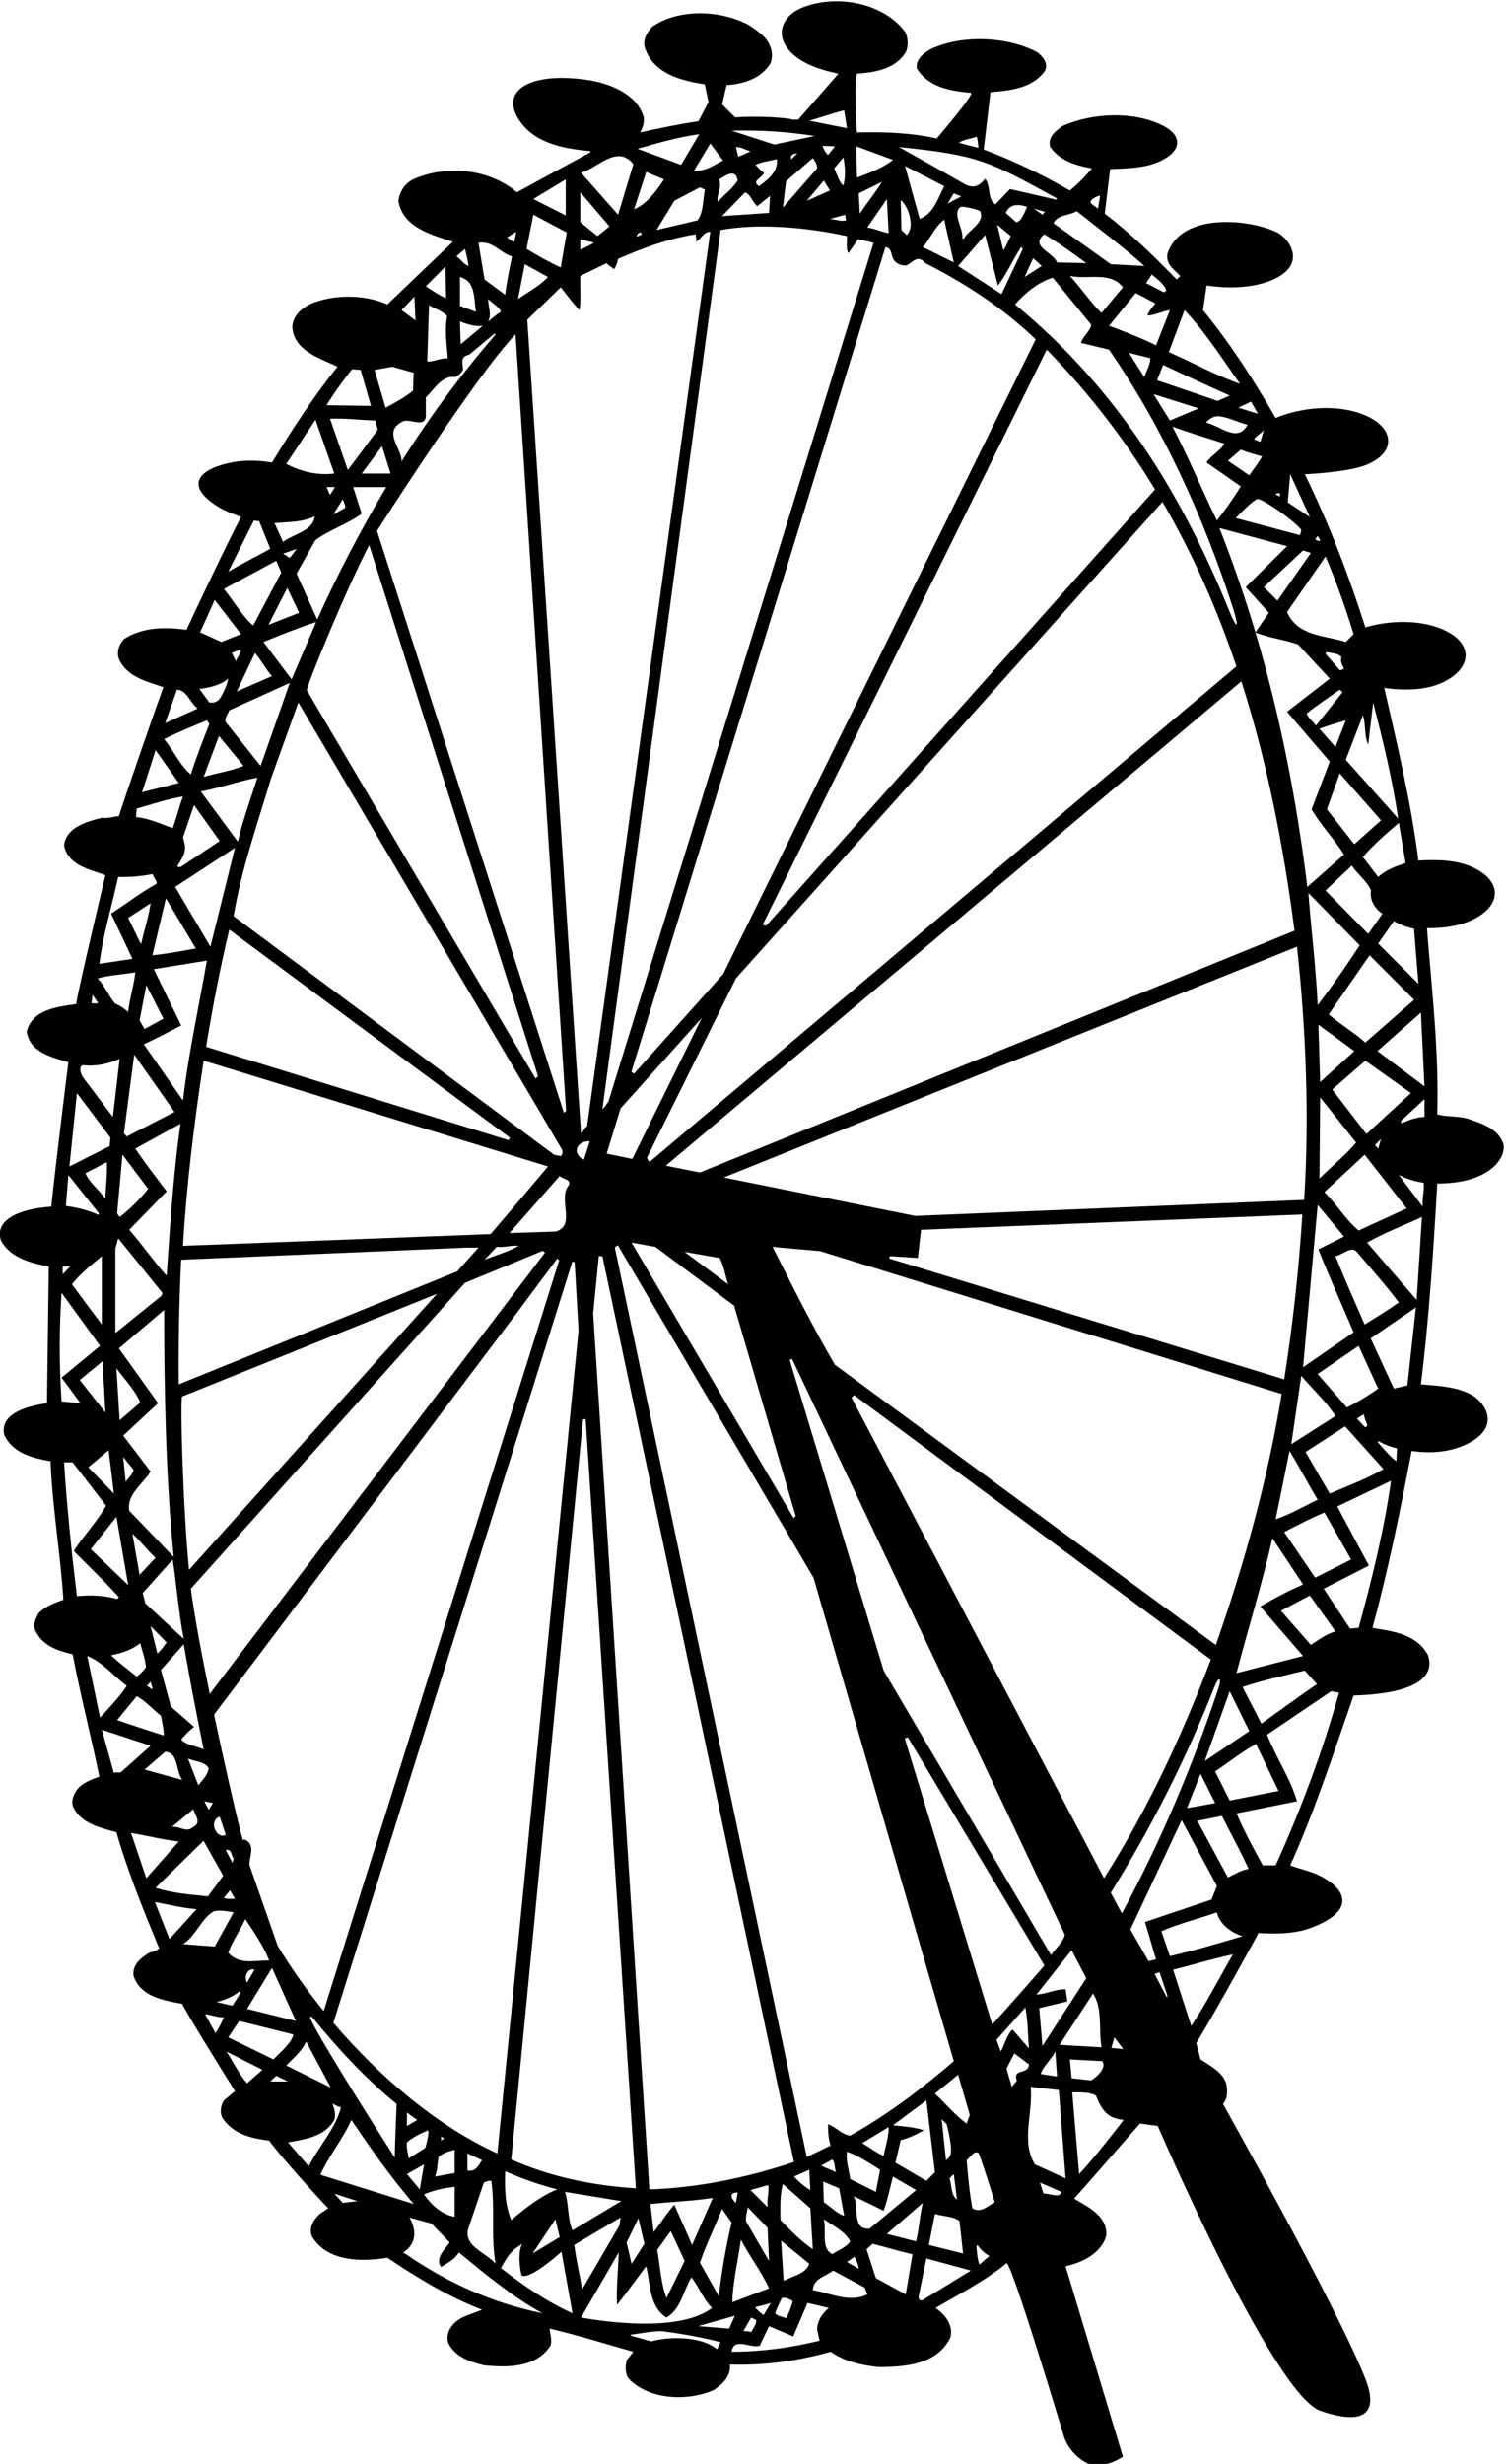 <?xml version="1.0" encoding="UTF-8"?>
<svg xmlns="http://www.w3.org/2000/svg" xmlns:xlink="http://www.w3.org/1999/xlink" width="423pt" height="692pt" viewBox="0 0 423 692" version="1.1">
<g id="surface1">
<path style=" stroke:none;fill-rule:nonzero;fill:rgb(0%,0%,0%);fill-opacity:1;" d="M 422.199 321.102 C 420.602 316.801 416 315.5 412.301 314.199 C 409.602 313.398 406.398 313.699 403.699 313 C 404.199 294.898 402.102 277.602 400.801 260.699 C 405.676 260.699 410.262 260.07 414.254 257.996 C 421.734 254.105 422.02 247.336 413.438 243.492 C 409.004 241.504 403.523 241.387 398.398 241.699 C 396.301 225.102 392.398 208.898 388.801 193.199 C 394.879 194.066 401.586 193.891 406.57 190.957 C 413.754 186.734 413.008 180.656 406.281 177.27 C 399.512 173.855 390.359 174.168 383.5 176.199 C 378.801 161.5 373.301 147.102 366.5 133.199 C 366.5 133.199 378.5 132.684 383.703 130.59 C 392.598 127.012 391.441 119.969 383.336 116.59 C 375.578 113.359 365.461 114.387 358.301 117.398 C 352.301 107 345.801 96.801 337.898 87.102 L 338.898 80.199 C 344.508 80.992 350.789 81.008 356.141 79.094 C 367.625 74.992 362.438 67.113 358.684 65.266 C 350.816 61.402 331.59 59.66 327.898 71.301 C 327.398 74.301 329.801 75.699 331.5 77.5 L 330.5 78.5 C 324 71.801 317.398 65.398 310.301 60 L 311.801 47.5 C 316.738 47.289 321.828 47.227 326.012 45.203 C 332.422 42.109 331.715 37.855 326.746 35.336 C 318.391 31.102 306.848 31.715 298.602 35.301 C 296.699 36.602 294.102 38.5 295 41.301 C 297.699 45.199 302.301 46.5 306.699 47.301 C 304.898 49.5 302.5 51.898 300.5 53.5 C 292.699 49 284.602 45.102 276.301 42 L 278.199 25.898 C 283.898 25.398 290 24.801 293.5 19.898 C 294.5 17.801 293 16 291.398 14.699 C 283 10.199 270.301 9.699 261.602 13.699 C 259.699 14.699 257.102 16.602 257.5 19.199 C 260.707 24.461 266.754 25.531 272.691 26.078 C 273.977 26.199 263.102 38.898 263.102 38.898 C 256 37.301 248.5 37 240.699 37.199 C 240.699 37.199 239.801 25.301 240.699 20.699 C 246 20.301 251.398 19.398 254.398 14.699 C 255.199 13 255.102 10.5 254.199 8.898 C 248.051 0.812 235.305 -1.598 225.762 1.969 C 219.18 4.426 217.328 10.543 222.828 15.336 C 226.285 18.348 231.094 19.777 235.5 20.699 L 224.199 33.602 C 223.5 33.5 222.602 33.801 222 33.398 C 216.746 32.727 211.555 32.652 206.453 32.957 L 202.836 29.332 L 204.078 23.906 C 208.914 23.562 213.453 22.191 216.301 18 C 217 16.602 217 14.398 216.301 13 C 215.398 10.301 212.5 8.5 210.301 7 C 202.398 2.801 190.699 2.301 183.199 7.5 C 181.801 9.102 180.699 10.699 181 13 C 183.254 20.578 190.965 22.617 197.957 23.68 L 199 28.668 L 196.18 34.051 C 190.559 34.883 185.078 36.031 179.801 37.199 C 180.5 35.898 181 34.602 180.801 32.898 C 178.898 26.5 171.801 23.699 165.898 22.602 C 150.641 20.09 140.816 24.422 145.199 32.699 C 149.273 40.066 157.762 41.703 165.656 42.434 C 165.906 42.457 165.973 42.719 165.617 42.906 C 161.473 45.102 145.199 54 145.199 54 C 137.398 47.398 125.301 46.199 116 50.398 C 113.602 51.602 112.199 54 111.898 56.398 C 113.102 64 121.5 66 127.199 67.898 L 108.801 85.5 C 102.398 82.602 93.301 82.602 86.898 85.5 C 84.398 86.801 82.199 88.898 82.102 91.898 C 82.602 98.699 90.199 100.699 94.801 103 C 87.898 111.602 82 120.699 76.398 129.898 C 72.777 129.297 69.004 129.145 65.492 129.793 C 56.617 131.43 51.32 135.828 60.727 141.996 C 62.895 143.418 65.41 144.344 67.699 145.199 C 64.301 151.602 54.199 172.801 52.398 176.898 C 46.102 176 39.898 176.199 34.801 179.5 C 33.398 181 32.699 183.102 33.398 185.102 C 35.699 190.199 41.301 191.398 45.898 193 C 44.301 197.199 34.332 226 33.398 229.199 C 31.801 229.398 30.301 229.898 28.602 229.699 C 24.5 230.699 18.602 232.301 18 237.398 C 19 243 25.199 244.199 29.602 245.801 C 29.602 245.801 21.699 278.898 21.398 282 C 16 282.801 9.102 283.5 7.5 289.699 C 8.301 295.602 14.699 297 19.199 298.301 C 19.199 298.301 15.602 327.199 14.398 338.898 C 4.508 339.547 -1.609 343.043 0.301 348.5 C 3.102 353.398 8.602 354.699 13.699 355.699 L 13.199 394.102 C 6.641 395.035 -0.074 397.363 1.199 403 C 3.602 408.199 9.199 409.5 14.199 410.398 C 14.699 423.398 17 436.5 17.801 449.301 C 15.301 450.199 12.801 451.102 10.801 453.102 C 10.102 454.602 9.102 456.199 9.898 457.898 C 11.898 462.301 16.398 463.699 20.398 464.602 C 22.602 476.199 25.602 487.699 27.898 499 C 25.898 499.699 24 500.398 22.398 501.801 C 21 503.102 20 505.199 20.398 507.102 C 22.398 512.102 28.102 513.301 32.699 514.602 C 35.898 525.801 40.301 536.5 44.699 547.199 C 43.898 547.898 43 548.199 42 548.398 C 39.699 549.801 37.102 551.699 37.5 554.898 C 39.398 560.801 45.898 561.801 51.199 562.801 C 51 563.102 61.398 580 66 587.301 L 62.898 589.898 C 62 591.301 61.699 593.199 62.398 594.699 C 65.398 599.402 70.602 600.598 75.602 601.199 C 78.398 605.199 89.699 617.699 92.199 620.199 C 91.398 620.699 90.602 621.301 89.801 621.801 C 88 623.5 86.699 625.598 87.602 628.098 C 91.898 635.199 101.301 635.301 108.801 634.098 C 117.301 639.801 126 645.102 135.398 648.699 C 132.898 649.801 130.102 650.301 128 652.102 C 126.301 653.602 125.398 655.398 125.801 657.801 C 127.699 662 132 663.301 135.898 664.301 C 142.602 665 150.602 665 154.602 658.801 C 155.199 657.199 154.398 655.301 154.398 654 C 163.5 656.168 170 658.301 177.898 660.5 L 176 662.898 C 175.602 664.699 175.5 667 176.898 668.398 C 182.801 674.102 193.301 674.398 200.398 671.301 C 202.898 669.699 205.398 667.301 205 664.102 C 215.102 664.398 224.398 663 233.301 660.5 C 237.199 663.199 241.898 664.301 246.699 664.801 C 254.602 664.801 263.199 664 266.898 656.602 C 267.898 653.199 265.602 650.199 262.801 648.199 C 268.898 644.602 277.066 640.367 282.664 635.668 C 283.766 634.066 298.801 684.199 298.801 684.199 C 299.699 687.102 301.898 689.801 304.602 691.398 C 308 693.5 312.398 691.898 315.398 690 L 299.301 636.5 C 302.602 635.699 305.801 634.5 308.398 631.902 C 309.801 630.199 311.199 628.5 310.602 625.902 C 309.699 621.598 304.801 619.402 301.699 617.5 C 302.301 616.902 320.199 596.402 320.199 596.402 L 325.199 597.098 C 325.199 597.098 357.199 671.5 370.602 677 C 378.312 679.754 388.844 681.32 383.336 667.668 C 374.934 646.844 343.5 590.898 343.5 590.898 C 344.898 589.398 344.801 587 344.398 585.102 C 343.301 581.898 339.801 580.102 337.199 578.398 L 336 573.801 C 341.398 565.102 353.5 542.898 353.5 542.898 C 358.285 543.184 363.359 543.145 367.656 541.637 C 379.574 537.449 379.551 531.445 370.922 526.922 C 368.195 525.492 365.102 524.949 362.398 523.898 C 369.398 508.398 374.602 492.199 380.199 476.199 C 399.504 475.613 402.809 470.02 401.102 464.898 C 397.898 458.898 391.301 458.199 385.5 457.199 C 389.898 441 393.301 424.301 396.5 407.5 C 402.309 408.363 407.934 407.746 412.695 405.219 C 421.449 400.57 417.137 394.176 413.883 392.09 C 409.75 389.445 404.008 389.223 399.102 388.801 C 401.398 370.301 402.602 351.398 403.699 332.398 C 418.988 332.398 423.289 324.68 422.199 321.102 Z M 398.398 276.301 L 387.102 265 L 391.5 258.699 C 393.398 259.801 395.133 260.398 397.164 260.836 Z M 315.102 537.398 L 312 531.602 C 323.465 513.066 333.223 493.863 341.074 473.863 C 342.332 470.66 343.277 470.988 342.164 474.336 C 334.965 495.988 326.016 517.219 315.102 537.398 Z M 315.5 575.5 L 312.164 575.164 L 313 572.199 Z M 292.801 574.602 L 291.898 564 L 299.801 562.102 L 299.301 558.699 C 296.602 558.602 294 560 291.102 560.199 L 301 547.699 L 305.102 555.602 Z M 296.898 583.199 L 292.301 582.5 C 292.801 580.602 295.301 578.398 296.398 576.199 Z M 231.398 623.301 C 234 625.098 237.5 626.801 238.801 629.5 C 237.699 631.199 235.5 631.902 233.801 633.098 C 230.5 631.5 232.199 626.598 231.398 623.301 Z M 189.398 619.199 C 187.301 621.5 185.602 624.402 183.602 626.902 L 182.699 619 C 188.301 618.402 194.5 618.199 200.199 617.301 L 194.398 630.5 C 192.801 626.902 191.102 623 189.398 619.199 Z M 192.301 635 L 187.199 645.398 C 185.602 641.199 185.398 636.402 184.602 631.902 L 188.398 626.598 Z M 202.801 620.402 L 205.5 624.199 C 203.898 631 202.699 637.902 201.898 644.898 L 196.602 635.5 C 198.199 630.598 200.801 625.5 202.801 620.402 Z M 207.199 615.801 L 206.699 618.699 C 205.5 617.699 204.5 615.699 207.199 615.801 Z M 208.102 629 C 210.5 633.699 213.898 638 216 642.699 L 205.699 646.602 C 205.801 640.898 207.301 634.902 208.102 629 Z M 215.602 619.902 L 210.801 615.098 C 212.398 614.598 214.102 614.199 215.801 613.699 C 216.102 615.902 215.301 617.699 215.602 619.902 Z M 215.602 625.699 L 216 635 L 209.602 624 C 209.301 622.801 209.898 621.301 210 619.902 Z M 211 650.898 L 212.398 651.602 C 212.5 652.898 211.5 653.898 211 655 C 210.398 654.699 209.602 654.699 208.801 654.699 Z M 212.164 648 L 216.5 646.832 L 214.5 650.168 C 213.801 649.867 211.965 648.102 212.164 648 Z M 182.398 614.902 L 166.602 368.898 L 168.184 352.742 L 169.211 352.863 L 223 607.199 C 210.047 611.586 195.812 614.5 182.398 614.902 Z M 131.602 625.699 L 135.898 613 C 136.602 612.699 137.199 612.402 138 612.5 C 139.102 620.301 137.801 627.801 139.199 635.801 C 136.602 632.598 129.898 630.902 131.602 625.699 Z M 131.301 609.598 L 131.301 604.801 L 135.398 606.699 C 134.301 608.301 133.699 610 131.301 609.598 Z M 93.641 568.113 L 160.758 354.328 L 161.406 354.504 L 162.5 373.699 L 139.699 604.801 C 122.941 597.176 106.703 583.469 93.641 568.113 Z M 120.301 598.301 C 120.5 600 119.43 603.262 119.43 603.262 L 114.801 606.199 C 114.602 604.699 114.102 603.402 114.301 601.699 C 116.102 600.098 118.199 599.199 120.301 598.301 Z M 114.301 597.098 L 114.301 593.301 C 115.199 594 116.199 594.699 117.199 595.402 Z M 119.102 607.902 L 117.898 614.902 L 114.301 610.598 Z M 127.699 614.199 L 127.699 622.598 C 124.199 622 121.199 619.402 119.102 616.301 C 121.602 615.199 124.699 614.5 127.699 614.199 Z M 122.199 611.301 C 122.898 609.598 122.801 607.598 123.199 605.801 C 124.5 604.598 126.102 604.199 127.699 603.801 L 127.699 610.301 Z M 123.898 601.199 L 123.898 600 L 124.801 600.699 C 124.5 600.801 124.102 600.902 123.898 601.199 Z M 110.898 606 C 110.898 606 90.594 574.336 87.285 567.164 C 86.91 566.348 87.285 566.031 87.824 566.688 C 95.066 575.492 102.281 583.457 111.398 590.898 C 111.398 590.898 110.801 605.402 110.898 606 Z M 64.102 548.398 C 65.199 545.398 67.398 542.199 68.898 539 C 71.301 542.602 74 546.5 75.602 550.602 C 71.301 550.602 67.102 551.898 64.102 548.398 Z M 67.559 559.66 L 65.301 563.301 L 60.801 562.301 C 62.965 561.723 65.18 560.938 66.996 559.496 C 67.699 558.938 67.559 559.66 67.559 559.66 Z M 28.801 382.301 L 29.602 396.699 L 22.398 387.602 Z M 28.602 372 C 25.801 368.301 23 364.5 20.199 360.699 C 22.602 357.699 25.699 355.199 28.602 352.801 Z M 24 329.5 L 30 326.398 C 30.199 329.5 29.699 333.301 29.602 336.699 C 27.898 334.199 25.102 332.199 24 329.5 Z M 30.5 407.301 L 32 419.5 L 24.801 412.102 Z M 41.102 276.699 L 45.898 286.102 L 40.602 289 L 39.199 286.602 Z M 36 257.801 L 42.301 253.699 C 41.801 257.199 40.5 261.398 39.602 265.199 Z M 51.398 235.199 L 54.5 226.102 C 56.898 229.5 59.301 232.801 61.699 236.199 L 50.73 243.512 C 50.73 243.512 49.578 243.613 49.898 243.102 C 52.227 239.438 52.367 238.449 51.398 235.199 Z M 97.699 132 L 92.699 117.602 C 97.102 117.398 101.199 118 105.398 118.102 L 106.102 120.699 C 103.301 124.5 100.5 128.301 97.699 132 Z M 107.301 125.301 L 109.699 133 L 101.602 133 Z M 97 142.602 L 93.602 144.5 L 96.301 140.199 C 96.5 141 97 141.699 97 142.602 Z M 92.699 139 L 91.699 136.801 L 94.102 136.801 Z M 101.602 144.301 L 99.199 136.801 L 108.5 136.801 C 101.301 148.898 94.801 161.301 89.102 174 L 83.301 161.102 L 88.602 151.699 C 92.699 148.699 97.398 147.301 101.602 144.301 Z M 156 345.898 L 143.102 346.301 L 157.199 330.301 C 158 331.199 160.801 331.199 159.602 333.102 C 156.699 336.898 161.898 344.301 156 345.898 Z M 68.898 516.699 L 68.199 516.699 C 67.52 514.777 63.734 498.699 60.125 481.566 L 145.199 368.699 L 156.508 353.504 L 157.066 353.941 L 90.914 564.824 C 86.062 558.828 81.703 552.637 78 546.5 L 70.102 523.898 C 69.801 521.801 72 518.301 68.898 516.699 Z M 65.602 522 L 65.301 523.199 L 63.398 519.602 C 65.199 519.199 64.898 521.199 65.602 522 Z M 48 479.301 L 45.199 469 L 51.602 461.801 C 53.301 471.699 55.199 481.5 57.199 491.301 C 55.102 490.398 52.5 490.199 50.898 488.602 C 51.699 487.5 53.199 486 54.5 485 Z M 42.301 413.301 L 34.602 403.199 L 44.398 394.102 L 33.398 378.699 L 46.102 367.898 C 46.102 388.801 46.5 414.699 48.801 437.301 L 36.301 424.301 C 35.5 419.801 40 416.898 42.301 413.301 Z M 35.301 416.199 L 34.602 409.199 C 35.602 410.398 36.5 411.602 37.5 412.801 C 37.301 414.102 36 415.102 35.301 416.199 Z M 33.602 398.898 L 32.699 384.301 C 35 387.398 37.898 390.398 39.398 393.898 Z M 137.801 346.602 L 51.398 349.898 C 52.398 332.5 54.602 315 57.199 297.898 L 153.898 327.602 C 154.102 327.5 137.801 346.602 137.801 346.602 Z M 145.699 349.898 C 142.699 351.602 139.301 352.5 136.102 353.801 L 139.5 350.199 C 141.699 350.398 143.5 349.699 145.699 349.898 Z M 50.199 388.801 C 50.102 378.199 50.301 364.699 50.898 353.801 L 131.301 350.398 L 134.398 350.398 L 128.398 357.102 Z M 122.699 363.398 L 53.102 440.898 C 51.398 424.199 50.5 391.602 51.199 392.199 Z M 142.836 320.23 L 57.898 294 C 59.699 282.898 61.801 271.898 64.398 261.102 L 143.227 319.531 Z M 51.398 309.102 L 40.398 293.301 C 43.898 291.699 47.398 289.801 50.898 288 L 43.199 272.199 L 58.102 269.801 C 55.898 282.602 52.898 296 51.398 309.102 Z M 46.801 358.301 C 43.199 354.301 40 349.602 36.301 345.398 L 46.801 334.602 C 43.801 330.602 40.699 326.602 38 322.602 L 50.699 315.602 C 48.699 329.602 47.801 343.898 46.801 358.301 Z M 43.699 437.5 L 39.199 442.301 L 37.199 430.801 C 39.602 432.898 41.301 435.398 43.699 437.5 Z M 48.5 438 C 49.602 445.199 50.199 453 51.602 460.301 L 40.801 450.301 L 40.102 447.398 Z M 42.301 472.301 C 42.5 473 42.801 473.699 42.801 474.5 L 41.301 473.5 Z M 42.301 456.699 L 46.801 461.301 C 46 462.301 45.301 463.5 44.199 464.398 Z M 58.602 496.602 C 58.398 498.5 56.898 499.898 55.699 501.398 L 52.801 493.898 C 54.801 494.801 57.5 494.699 58.602 496.602 Z M 59.801 506.398 L 58.602 508.301 L 57.398 505.898 Z M 58.914 475.758 C 56.605 464.496 54.527 453.422 53.602 446.199 L 130.602 360.301 L 152.473 351.289 L 153.07 351.801 Z M 157.5 324.699 L 155.602 324.301 L 65.602 257.301 C 67.801 244.199 72.301 231.398 76.102 218.699 L 83.801 197.301 L 157.699 322.602 C 158.102 323.199 158.102 324.199 157.5 324.699 Z M 150.402 302.91 L 86.199 193.898 C 85.699 193.699 96.699 166.602 103.699 153.102 L 151.125 302.289 Z M 81.398 156.699 L 79.5 155.5 L 83.332 154.164 Z M 80.699 165.102 L 84 172.102 L 75.398 175.5 Z M 88.801 174.699 L 81.898 190.801 L 74 180.301 C 78.699 178.398 83.801 176.301 88.801 174.699 Z M 76.398 189.898 L 66.5 194.199 L 71.602 183.398 C 73.398 185.398 74.5 187.801 76.398 189.898 Z M 66.301 185.801 L 65.102 183.398 L 67.5 182.398 C 68 183.398 66.398 184.602 66.301 185.801 Z M 81.398 191.801 L 73.199 215.102 L 63.398 202.801 C 63 201.699 64 200.602 64.398 199.5 Z M 68.398 215.102 C 65 216.5 60.898 217.102 57.199 218.199 L 61.5 206.699 Z M 72.301 218.398 C 70.398 224.398 68.199 230.301 66.801 236.398 L 56.398 222.301 C 61.801 221.301 66.898 219.398 72.301 218.398 Z M 66 238.102 L 59.102 265.898 L 49.199 249.102 Z M 55 266.398 C 50.898 267.102 46.898 267.898 42.801 268.301 L 46.602 252.301 C 49.398 257 52.199 261.699 55 266.398 Z M 49 312.301 L 35.602 319.199 L 34.801 318.301 L 37.699 296.199 Z M 41.602 333.898 C 39.398 336.699 36.199 339.898 33.602 341.801 L 32.898 340.801 L 34.398 324.301 Z M 33.199 347.801 L 45.602 363.102 L 45.398 363.898 L 32.398 374.398 L 32.398 350.699 Z M 32.699 426 L 36 445.199 L 25.5 435.102 Z M 39.398 461.5 C 40 464 40.668 465.336 40.98 468.129 C 40.797 468.996 38.398 470.898 38.398 470.898 C 36 468.898 33.5 467.102 31.199 464.898 C 34.199 464.301 37 463.398 39.398 461.5 Z M 45.199 481.898 C 45.199 481.898 46.332 487.336 45.898 487.398 C 41.602 486 37.199 484.602 32.898 483.102 L 38.398 476.398 C 40.898 477.699 42.898 480.102 45.199 481.898 Z M 46.398 492 C 50.199 492.199 49.301 497.398 51.199 499.898 L 40.602 497 Z M 54.301 508.102 C 54.602 509.602 56.801 511.898 54.301 513.102 C 52.398 514.898 50.398 512.801 48.301 513.102 Z M 57.168 517 L 62.699 526.801 L 58.398 532.602 C 53.301 532.102 48.301 531.699 43.699 530.199 Z M 61.699 510.199 L 63.398 515.301 C 61 516.801 58.301 511.5 61.699 510.199 Z M 64.602 530.898 L 66 533.301 C 65 533.199 63.801 533.5 62.898 533 Z M 71.5 553.164 L 69.398 556.801 C 68.668 556 68.945 552.656 71.5 553.164 Z M 76.398 552.699 L 83.102 567.602 L 69.398 564.199 Z M 86 573.398 L 92.898 586.301 L 80.398 580.102 C 82.5 578 84.898 575.898 86 573.398 Z M 165.664 320.5 L 164 325.699 C 160.664 324.164 161.664 320.5 165.664 320.5 Z M 141.898 609.801 C 146.602 611.902 151.5 613.598 156.5 614.902 C 152 616.699 147.602 620.098 143.602 623.5 C 141.898 619.598 141.699 614.699 141.898 609.801 Z M 156 623.301 L 157.199 628.301 L 149.602 632.902 Z M 143.602 606.5 L 163.75 398.75 L 164.488 398.5 L 178.602 614.598 C 166.102 613.801 154.398 611.301 143.602 606.5 Z M 179.301 623 L 181 630.168 L 177.398 635.801 L 176 629.832 Z M 254.199 46.602 L 265.199 52.301 C 263.5 55.602 262.199 60.102 258.301 61.5 Z M 254.664 66 L 253.199 64.602 L 253 56.199 C 255 57.668 257.164 63.699 254.664 66 Z M 265.199 61.699 L 267.898 73.699 L 259.199 69.398 C 261.398 66.898 262.602 63.602 265.199 61.699 Z M 266.164 57.168 L 267.898 54.301 L 270 55.168 Z M 269.715 58.18 C 270.23 57.781 274.301 58.699 275.301 59.301 C 276.699 62.5 272.301 64.398 270.699 67 L 270.301 67 C 270.711 64.297 267.359 59.98 269.715 58.18 Z M 276.699 66 C 277.898 70.699 279.102 75.5 280.301 80.199 C 282.801 76.898 284.5 72.898 286.801 69.398 L 287.301 69.898 L 281.301 82.602 L 269.102 74.699 Z M 296.898 73.699 C 295.898 70.898 289.102 69.199 293.301 65.801 C 297.301 68.199 301.199 71 305.102 73.898 Z M 315.398 80.699 L 309.398 87.898 C 306.398 85.102 303.699 80.898 300.5 77.5 C 305.5 78.602 311.898 76.102 315.398 80.699 Z M 292.801 60.301 L 290.398 58.602 L 293.5 59.5 Z M 292.602 74.699 L 287.801 77.801 L 290.199 72.5 Z M 285.398 62.398 L 282.5 59.801 C 283.699 57 286.301 57.398 288.5 58.102 C 287.699 59.699 286.898 62.301 285.398 62.398 Z M 283.898 66.301 C 283.199 67.602 282.699 69.102 281.801 70.301 L 280.102 63.102 Z M 295.699 78 L 306.5 91.199 C 306.301 92.898 304.199 94.398 303.602 96.301 L 311.5 98.199 C 326.801 120.438 337.684 144.543 345.965 169.68 C 348.184 176.418 347.656 177.5 345.129 171.246 C 332.363 139.691 314.062 109.285 285.102 85.5 C 287.898 82.301 291.699 79.199 295.699 78 Z M 317.102 99.102 L 323.102 100.602 C 323.102 102.301 322 104.199 321.398 105.898 Z M 352.621 177.609 C 356.414 179.199 360.707 179.602 364.602 181 C 367.699 184.301 370.301 187.199 373.5 190.602 L 361.5 199.898 L 373.5 213.898 L 368.398 227.301 C 370.898 231.699 374.801 235.699 377.5 240 L 367.199 249.102 C 364.195 224.516 359.48 200.621 352.621 177.609 C 352.613 177.605 352.605 177.602 352.602 177.602 L 352.613 177.582 C 349.652 167.652 346.297 157.883 342.5 148.301 L 361.5 153.398 L 349.898 164.898 L 356.398 172.102 L 352.613 177.582 C 352.613 177.59 352.617 177.598 352.621 177.609 Z M 377.5 187.699 C 377.199 188.102 376.801 188.199 376.301 188.199 L 372.34 183.66 C 372.34 183.66 372.348 183.066 372.836 183.176 C 374.301 183.508 376.012 183.547 376.777 184.547 C 376.5 185.836 376.836 186.5 377.5 187.699 Z M 388.301 256.602 L 384.301 262.301 L 372.301 250.102 L 379.699 243.102 C 381.141 245.402 383.922 247.391 385.074 250.039 C 384.5 253.336 387 255.898 388.301 256.602 Z M 257.102 341.5 L 203.301 330.699 L 364.301 265.898 C 366.801 288.898 367.801 313.602 366.301 337 Z M 365.801 341.102 C 364.801 356.801 363.102 372.199 360.699 387.398 L 249.695 353.426 L 249.996 352.793 L 257.801 353.301 L 258.699 345.398 Z M 204.5 360.699 L 192.301 351.602 L 202.102 353.301 C 203.301 355.398 203.699 358.199 204.5 360.699 Z M 196.602 329.301 L 187 327.398 L 348.668 191.371 C 355.855 213.793 360.469 237.297 363.602 261.398 Z M 206.199 366.699 L 223.48 425.754 L 222.926 426.395 L 177.398 349 L 184.102 350.199 Z M 221.816 381.98 L 222.457 381.641 L 299.102 543.398 C 298.5 545.602 296.5 547.199 295.199 549.102 L 248.199 469.199 Z M 217 350.199 L 230.398 351.398 L 360 391.5 C 356 415.898 349.5 439.199 341.5 462 L 234.5 383.301 C 228.199 372.5 222.602 361.301 217 350.199 Z M 357.398 432 L 366 445 C 361.898 446.801 357.898 448.898 354 451.199 L 366 465.102 L 347.301 469.898 C 350.5 457.699 354.5 444.801 357.398 432 Z M 362.199 407.5 C 364.898 411.898 367.398 416.699 370.102 421.199 C 366.398 423 362.398 425.301 358.301 426.699 Z M 365.5 386.398 C 368.801 390.301 372.398 393.5 375.102 397.699 L 362.699 405.602 Z M 370.102 338.398 L 377.5 347.301 L 370.301 350.898 C 373.301 358.5 376.898 366.398 380.199 374.199 L 366 384 Z M 370.301 287.801 L 380.398 295.199 L 370.801 303.898 Z M 380.898 320.898 C 378.102 324.301 374 327.602 370.602 331 L 370.801 308.199 Z M 370.102 282.301 C 369.602 271.602 368.301 261.301 367.5 250.801 L 381.898 265.5 C 378.199 271.199 374.301 276.801 370.102 282.301 Z M 372.699 227.301 L 376.301 217.199 L 387.898 230.398 L 380.398 237.102 Z M 375.102 209.801 L 370.602 204.699 C 372.801 203.801 375.5 203.102 378 202.301 Z M 369.602 203.801 C 368.801 202.602 367.5 201.699 367 200.398 C 370 198 373.199 195.898 376.301 193.699 L 377.102 194.398 Z M 348.5 136.602 C 346.5 139.898 344.199 143.102 341.801 146.199 C 337.602 137.602 333.801 128.398 329.301 119.801 C 334.102 121.602 339.102 123 343.898 124.602 C 343 126.398 339.898 128.102 338.898 129.898 Z M 347.102 145.5 C 347.102 145.5 352.309 139.938 353.371 140.152 C 355.484 140.586 363.406 146.227 365.363 148.641 C 365.664 149.016 365.102 150.301 365.102 150.301 Z M 350.898 133.5 L 344.898 129.398 L 348.5 126.301 C 350.5 127.102 352.5 127.602 354.5 128.199 C 353.5 130 352.102 131.699 350.898 133.5 Z M 347.172 121.656 C 344.625 121.762 341.574 119.352 338.855 118.734 C 338.531 118.66 340.402 116.914 341.836 116.914 C 344.652 116.914 347.613 118.637 350.398 119.301 C 349.5 120.98 348.395 121.605 347.172 121.656 Z M 342 112.602 L 325 106.801 L 326.699 102.5 C 332.898 105.398 339.102 108.301 345.398 111.102 Z M 336.699 114.699 L 328.602 118.102 L 324 110.699 Z M 324.426 137.469 L 215.223 259.977 L 214.211 259.73 L 294 98.199 C 306.02 110.488 316.027 123.637 324.426 137.469 Z M 326.52 140.957 C 335.086 155.66 341.871 171.117 347.281 187.152 L 182.398 326.398 L 181.699 325.199 L 206.699 274.801 Z M 177.602 325.5 L 170.398 324 L 174.301 311.301 L 197.102 285.898 Z M 227.301 609.402 L 227.602 615.098 C 225.898 614.098 224.398 612.801 223 611.301 Z M 220.102 640.602 L 219.398 629.301 L 227.301 635.801 C 226.301 638.699 222.602 639.199 220.102 640.602 Z M 222.648 646.375 C 222.234 647.879 221.598 649.684 220.801 651.102 C 220.07 650.664 218.117 650.492 217.773 649.691 C 217.645 649.398 219.602 645.398 219.602 645.398 C 220.801 645.102 222.703 646.176 222.648 646.375 Z M 219.199 623.5 C 219.199 620.098 219 616.5 219.898 613.402 L 227.602 620.199 L 228.301 631.699 C 225 629.5 221.801 626.199 219.199 623.5 Z M 226.602 605.801 L 172.68 350.316 L 173.531 349.73 L 228.5 443.102 L 267.898 578.898 C 258.602 586.898 249 594.098 238.801 599.801 C 236.398 599.5 234.801 597.402 232.602 596.598 C 232.5 598.5 232.699 600.801 233.301 602.598 Z M 242.199 601.902 L 249.602 597.402 C 249.699 599.801 248.699 602.801 248.199 605.5 C 246.102 604.598 244.199 603.098 242.199 601.902 Z M 247.199 609.402 L 246 615.598 L 238.801 612 C 238.5 609.5 237.5 606.902 237.898 604.301 C 241.199 605.5 244.199 607.5 247.199 609.402 Z M 233.801 606.5 C 234.5 607.301 234.398 608.902 234.801 610.098 C 233.398 609.301 231.898 609 230.699 608.199 Z M 235.699 614.598 L 237.102 622.301 C 235.398 621.902 233.301 619.801 231.398 618.5 L 231.199 612.699 Z M 240 633.801 C 240.5 634.699 241.102 636 241.199 637.199 L 237.898 635.301 Z M 239.801 616.801 L 248.199 620.902 C 249.301 617.801 250 614.5 250.801 611.301 L 257.301 615.098 L 244.301 625.902 C 239.199 626.5 241.301 619.801 239.801 616.801 Z M 251.5 607.402 L 253 601 C 255.102 600.801 259.5 598.301 259.5 598.301 C 256.801 597.402 253.801 597.199 250.801 596.902 L 260.199 589.898 L 262.602 610.098 L 260.199 612.5 Z M 262.602 621.801 C 264.898 622.5 267.699 622.402 269.5 623.801 L 270.5 632.902 L 260.898 630.5 Z M 267.031 604.875 C 266.867 605.602 266.477 606.227 265.699 606.699 L 264.5 595.199 L 265.898 596.598 C 265.898 596.598 267.523 602.707 267.031 604.875 Z M 267.898 610.598 L 268.801 617.801 C 267 616.402 267.398 613.801 266.699 611.801 Z M 262.602 588 L 269.102 582.699 L 272.398 594 L 271.5 596.402 C 268.5 594.301 265.602 590.801 262.602 588 Z M 254.129 488.285 L 254.98 487.91 L 293.336 552 C 293.633 551.801 283.602 563.199 278.699 568.602 Z M 307 559.898 C 309.801 564.102 308.5 570.102 309.398 575 L 297.602 574.301 Z M 239.172 392.539 L 239.883 391.82 L 340.102 466.102 C 332 487.398 322.5 508 310.102 527.5 Z M 337.199 498.199 L 341.301 506.398 C 338.699 506.898 336 507.398 333.398 507.801 Z M 338.398 494.602 L 345.398 475 L 350.898 486.199 Z M 352.801 489.801 L 359.102 503 L 345.398 505.699 L 341.301 497.5 C 345.102 495 348.801 492 352.801 489.801 Z M 349 473.801 C 354.5 472 360.602 470.602 366.5 469.199 L 369.898 473 C 364.602 476.602 359.5 480.398 354.301 484.102 Z M 368.199 462 L 359.801 452.398 L 367.898 448.102 L 375.102 458.199 C 372.602 458.898 370.398 460.5 368.199 462 Z M 360.699 430.301 C 364.301 428.398 368.199 426.398 372 424.801 L 379.5 438 L 369.398 443.102 Z M 366.699 407.801 L 377.801 400.602 L 388.602 412.602 C 383.801 415.398 378.301 417.398 373.5 419.5 Z M 383.363 400.816 L 381.102 398.398 L 383.102 397.199 C 383.047 398.07 383.852 399.379 384 400.164 C 384.125 400.828 383.363 400.816 383.363 400.816 Z M 378.301 395.301 L 370.102 385.898 L 381.602 378 L 387.102 390 C 384.301 392 381.301 393.801 378.301 395.301 Z M 375.102 352.801 C 377.199 352.398 379.602 349.801 381.102 351.602 C 385.102 356.301 389.199 360.898 392.898 365.801 C 389.801 368 386.5 370 383.301 372 C 380.5 365.602 377.699 359.301 375.102 352.801 Z M 372 334.801 L 383.301 324.301 L 395.102 339.398 L 381.602 345.602 C 378 342.602 375.5 338.301 372 334.801 Z M 387.102 322.602 L 386.199 321.602 L 387.898 319.898 Z M 383.801 318.5 L 374.199 306 L 383.5 297.898 L 396.301 307 Z M 373.199 284.898 L 384.699 268.301 L 397.199 280.801 L 383.5 292.801 C 380.199 289.898 376.602 287.801 373.199 284.898 Z M 394.801 242.398 C 392.102 243.301 389.398 244.199 387.102 246.301 L 382.801 240.699 C 385.801 237.199 389.301 234.199 392.898 231.102 Z M 384.301 209.102 L 385.699 197.301 C 388.398 208 391.102 218.699 392.699 229.898 L 378 213.398 L 382.801 200.898 C 383.699 203.5 383.102 206.602 384.301 209.102 Z M 380.199 178.102 L 378 180.301 C 372.102 178.398 364.602 178.801 361.5 171.898 L 372.301 156.301 C 375.301 163.199 377.898 170.699 380.199 178.102 Z M 370.102 150.5 L 370.801 151.699 C 370.602 152.301 369.898 151.602 369.398 151.5 Z M 358.801 168.699 L 355 164.898 L 366 154.602 L 368.199 155.301 Z M 362.398 133.199 L 367.898 145.199 L 361.699 141.102 Z M 359.5 138.5 L 359.5 139.5 C 359.199 139.199 358.602 139.199 358.301 138.699 C 358.699 138.602 359.102 138.398 359.5 138.5 Z M 355 120.699 L 354 124.102 L 352.301 123.398 C 352.301 122.699 354.199 121.898 355 120.699 Z M 353.301 116.199 L 347.801 114.5 L 351.398 112.801 Z M 332.699 87.102 C 338.602 93.301 343.301 100.801 348.301 107.801 C 341.801 105.602 335 101.801 328.301 98.898 Z M 324.699 97 C 320.5 94.801 312 91.668 311.5 91.5 L 319 82.301 L 324.5 85.199 C 323.801 86.301 322.602 87.301 322.301 88.602 C 324.301 88.602 326.398 87.398 328.602 87.102 Z M 323.5 77.102 C 325 78.301 327 79.801 327.602 81.602 L 326.898 82.102 L 321.898 79.5 Z M 309 55 L 308.398 58.602 L 306.664 57.332 C 305.301 56.234 308.602 54.801 309 55 Z M 302.398 59.301 C 304.898 61.301 317.602 71 321.398 74.699 L 312 74.199 L 295.898 62.699 C 297.102 60.199 300.398 60.602 302.398 59.301 Z M 274.301 38.398 C 274.699 39.398 274.699 40.5 274.801 41.5 C 273 41.102 271.102 40.602 269.301 40.102 C 270.602 39.199 272.699 39 274.301 38.398 Z M 296.621 55.586 C 297.113 55.855 296.688 56.074 296.688 56.074 L 283.699 53.102 L 279.602 57.398 C 277.199 56 278.398 52.301 276.699 50.199 C 274.637 52.895 272.699 52.734 270.773 51.602 C 268.121 50.047 252.5 41.301 252.5 41.301 C 275.031 43.613 277.559 45.18 296.621 55.586 Z M 254.531 74.57 C 256.383 73.715 257.715 71.34 259.898 73.898 C 270.898 79.5 281.398 86.199 290.898 95.301 L 203.102 273.602 L 178.086 301.555 L 177.34 301.027 L 248.699 69.398 C 250 69.551 250.25 70.602 250.523 71.75 C 251.273 74.887 254.617 74.531 254.531 74.57 Z M 249.102 55.898 L 249.602 65.5 C 247.602 65.102 245.699 64.199 243.602 63.898 Z M 241.5 60 L 241.199 54.301 L 247.699 51.102 C 246.102 53.801 243.5 57 241.5 60 Z M 250.801 44.898 C 248.301 47 244.199 48.602 240.699 49.898 L 240.5 41.102 Z M 238.301 71.102 L 241 67.199 C 241 67.199 246.199 68.199 245.301 68.398 L 170.898 309.398 C 170.301 310.102 170 310.898 169.199 311.5 L 202.398 64.602 C 213.301 62.602 226.801 63.898 237.898 66.301 C 238 67.898 237.5 69.801 238.301 71.102 Z M 209.301 54 C 210.898 54.699 211.301 56.699 212.699 57.898 L 216.301 55 L 216 59.801 L 202.801 60.699 Z M 207.336 44 L 206.699 41.301 C 208.199 41.301 209.398 42.102 210.801 42.5 C 210.199 42.801 207.836 43.898 207.336 44 Z M 212.199 46.301 C 214.102 45.398 216.199 45.199 218.199 44.699 C 218.602 48.301 215.699 50.398 213.199 52.301 C 210.801 50.801 214.301 49.898 214.602 48.5 C 213.699 48 213 47.102 212.199 46.301 Z M 228.301 44.398 C 228.801 45.102 229.602 46.102 229.5 47.301 L 219.898 58.301 L 220.801 50.898 Z M 224 43 L 222.301 44.699 C 221.699 43.301 223.301 43.199 224 43 Z M 236.898 52.102 C 235.602 51.102 235.102 48.898 234.301 47.301 L 236.898 44.199 C 237.336 46.668 237.602 49.5 236.898 52.102 Z M 237.398 60.301 L 237.602 61.898 C 236.398 62.301 234.602 61.602 233.102 61.5 Z M 232.602 43.5 C 232 43.199 231.199 41.602 231 41 C 231 41 233.602 40.969 234.5 41.168 Z M 231.398 50.699 L 233.102 53.5 L 226.602 56.398 Z M 237.102 31 L 237.898 36 C 234.398 35.301 230.801 34.602 227.301 33.898 C 230.602 33 233.801 31.801 237.102 31 Z M 228.801 38.199 L 217.5 40.602 L 205.5 36.699 C 213.5 36.5 221.301 37 228.801 38.199 Z M 207.199 50.699 C 205.801 52.898 203.602 54.5 201.602 56.699 C 201.102 54.801 203 52.398 201.898 50.398 C 202.801 50.199 206.5 46.602 207.199 50.699 Z M 199.5 40.301 L 203.102 45.102 C 200.602 46.199 198.836 48 194.898 48 Z M 198 53.301 C 197.398 56.199 197.602 59.699 195.898 61.898 L 184.398 64.602 L 189.398 56.398 L 196.602 52.602 Z M 196.398 37.699 L 191.301 46.301 L 179.102 41.801 C 184.699 40.199 190.398 38.5 196.398 37.699 Z M 181.5 48.301 C 183.199 49 184.801 49.699 186.5 50.398 C 184.301 53.699 181.801 57.199 178.102 58.801 Z M 180.301 65.801 L 178.801 66.5 C 178.801 65.898 179.801 64.602 180.301 65.801 Z M 177.898 46.102 L 173.602 60.301 L 163.199 48.5 C 167.801 47.301 173.301 40.398 177.898 46.102 Z M 163 54 L 171.199 63.602 L 167.801 66.301 L 163 62.398 Z M 163 67.199 L 166.836 68.168 C 166.234 68.566 163.699 69.898 163 70.102 Z M 163 77.5 L 170.398 73.898 C 171 74.801 171.801 74.801 172.398 75.602 C 173 75 173.398 73.801 173.602 72.699 C 180.5 69.699 187.699 67 195.398 65.801 L 195.602 67.898 C 196.898 67 197.801 65 199.5 65.102 L 164.898 316.301 C 164.102 316.898 164 317.699 163.199 318.301 L 148.102 89.801 L 157.5 80.699 C 159.199 82.801 160.898 85.199 162.801 87.102 C 163.199 84.102 162.898 80.5 163 77.5 Z M 158.898 50.398 L 158.898 60.5 L 149.801 55.898 Z M 149.801 60.301 L 159.199 65.301 C 158.602 68.602 158 72.168 157.5 75.102 C 154.199 73.602 151 71.801 147.898 69.898 Z M 147.398 74.199 L 153.898 77.801 C 151.898 80.102 148.301 82 145.5 84 Z M 159 312.016 L 158.387 312.535 L 105.898 149.102 C 105.898 149.102 133.938 105.043 144.801 93.898 Z M 137.102 84 C 138.301 85.199 140.398 86.301 140.699 87.602 C 139.398 88.301 138.301 89.398 137.102 90.301 C 138.199 88.301 137.102 86.102 137.102 84 Z M 145 65.102 L 144.5 67.898 C 143.699 67.801 143.102 67.102 142.398 66.699 Z M 143.801 72 C 143.102 75.602 142.301 79.102 141.898 82.801 L 136.102 78.5 L 134.398 68.199 C 138.398 67.5 140.5 71.102 143.801 72 Z M 135.602 91.5 L 129.398 96.699 L 129.199 90.301 C 131.199 91 133.199 91.801 135.602 91.5 Z M 129.199 85.898 L 129.199 77.801 C 133.801 79.102 133 84 133.699 87.602 Z M 130.602 69.898 C 131 71.5 131.398 73 131.602 74.699 C 130.199 74.301 129.398 72.699 128.199 72 Z M 125.664 100.668 C 124.465 100.367 121.199 101.801 120 101.5 L 120.5 85.699 C 122.199 86.801 124.301 87.301 125.602 88.801 C 124.602 93.398 126.066 100.699 125.664 100.668 Z M 125.102 74.898 L 125.301 83.801 C 123.301 82.898 121.398 81.602 119.602 80.398 Z M 119.602 117.102 L 119.602 111.602 C 121.98 109.402 124.027 105.441 127.812 105.867 C 128.16 105.906 130.176 104.508 130.062 103.492 C 129.887 101.875 129.219 100.152 131.801 99.602 L 138.777 93.801 C 138.777 93.801 139.496 93.578 138.902 94.273 C 129.137 105.637 120.434 117.441 112.801 129.602 C 112.898 125.801 107.199 121.102 113.301 118.301 C 115.5 117.602 119.102 120.102 119.602 117.102 Z M 116.398 83.301 L 116.699 90 L 112.801 87.102 Z M 110.199 103 L 116.199 104.699 L 116 109.699 C 113.801 111.699 108.301 114.5 108.301 114.5 L 105.199 103.898 Z M 98.898 103.699 L 101.301 103.898 L 104.199 114 L 91.699 113.801 C 93.898 110.301 96.301 106.898 98.898 103.699 Z M 88.602 117.898 L 93.898 133 C 88.801 133.602 84.301 132.301 80.398 130.301 Z M 88.398 145 C 87.898 149.199 82.5 149.898 79.5 152.199 L 77.102 146.898 C 81 146.602 85.102 146.699 88.398 145 Z M 71.301 146.199 L 72.801 146.398 L 75.898 154.102 C 72 156.398 68 158.199 64.102 160.602 Z M 77.602 157.5 L 79 160.801 L 71.102 175.699 C 68.102 173.102 65.602 168.801 62.898 165.398 Z M 60.301 168.5 L 67.699 178.102 L 62.199 180.301 L 56.199 177.602 Z M 64.102 190.602 C 63.832 192.164 62.867 194.406 61.914 195.945 C 61.328 196.887 60.43 197.488 58.801 197.301 L 56 193.5 C 58.898 193.102 61.801 192.5 64.102 190.602 Z M 49.699 193.699 C 52.5 193.801 53.301 197.301 55.5 199 L 46.398 203.102 Z M 58.102 202.301 L 58.801 203.301 C 57 208 55.102 212.699 53.602 217.5 C 50.602 215.102 48.801 210.801 46.102 207.602 C 50 205.602 54.102 204 58.102 202.301 Z M 43.699 210.699 L 50.199 219.898 L 39.898 222.5 Z M 38.398 227.102 C 42.801 225.898 46.898 224.398 51.398 223.699 C 50.301 226.602 49.602 229.699 48.5 232.602 C 45.398 231.5 41.898 229.801 38.199 229.5 Z M 33.199 246.301 C 36.5 246.398 39.699 246.102 42.801 245.5 L 44 247.699 L 44 248.199 C 39.602 250.602 35.5 253.801 31.199 256.602 L 37.199 269.301 L 27.898 270.699 C 28.898 262.801 31.398 254.398 33.199 246.301 Z M 38 273.102 C 37.602 276.898 36.398 280.398 36 284.199 C 34.668 283.164 33.668 282.336 32.316 281.871 C 30.516 279.758 29.43 276.766 27.398 274.801 C 30.5 273.898 34.398 273.699 38 273.102 Z M 26 279.398 L 27.602 281.801 L 25.699 281.801 Z M 23.168 299.164 C 27.832 299.664 31.332 298.336 33.602 297.398 L 31.699 313.699 L 23.223 302.461 C 23.223 302.461 21.746 299.965 23.168 299.164 Z M 21.602 307 L 31 319.5 L 30.801 321.898 L 19.5 327.602 Z M 19.199 330 L 27.734 340.711 C 27.734 340.711 27.867 341.344 27.434 341.129 C 25.082 339.973 21.539 339.121 18.5 338.699 Z M 17.602 355.699 L 19.699 355.699 L 17.602 357.898 Z M 17.301 393.602 C 16.602 383.699 16.602 373 17.301 363.102 L 28.102 378 L 17.301 386.898 L 22.602 394.102 Z M 18 410.699 L 20.398 410.699 L 29.801 422.898 C 27.301 427.301 23.5 431.301 20.699 435.602 C 24.602 439.602 29.602 444.301 33.398 448.602 L 32.898 449.102 C 29.5 448.102 25.398 447.898 21.602 448.301 C 20.102 435.898 18.801 423.398 18 410.699 Z M 24.5 465.102 C 28.699 466.699 31.898 470.699 35.602 473.5 C 33.699 476.398 30.801 479.5 28.102 482.398 Z M 32 498 L 28.602 485.801 L 42.301 490.301 L 33.898 497.801 C 33.199 497.898 32.398 497.602 32 498 Z M 36.801 514.801 C 41.102 515.5 45.602 516.699 50.199 517.199 L 41.102 527.5 Z M 47.602 544.602 L 43.5 534.199 C 47.398 534.898 51.199 535.898 55.199 536.199 Z M 59.805 536.949 C 61.234 536.105 65.602 537.102 65.602 537.102 L 60.301 546.699 L 51.398 546 C 54.707 544.07 56.637 538.824 59.805 536.949 Z M 60.5 571 L 57.602 565.699 C 59.398 565.898 61.102 566.602 62.898 566.602 C 62.199 568.102 61.5 569.602 60.5 571 Z M 69.398 585.102 C 67.102 582.5 65.602 579.199 63.602 576.199 L 73.699 581.301 Z M 64.102 572.199 L 67.199 567.602 L 82.398 571.398 C 81.898 573.801 78.898 576.199 76.801 578.398 Z M 77.602 583 L 80.898 584.602 L 75.898 584.602 Z M 80.898 601.699 C 85.699 600.801 91.102 600.199 93.898 595.402 C 94.398 593.902 93.898 592.199 93.398 590.898 C 94.199 591.102 94.898 591.801 95.801 591.801 C 94.301 597.699 89.602 602.801 86.699 608.402 Z M 96.301 618.699 L 93.898 616.098 L 100.398 618.199 Z M 90 610.801 C 92.199 605.699 96.301 600.801 98.699 595.402 C 104.102 603.402 109.699 611.402 116.199 619 Z M 113.301 632.598 C 119 628.832 115 622.801 115 622.801 L 121.199 624.5 L 126.301 629.801 C 125.199 631.5 122 634.199 123.898 636.699 C 125.801 635.5 127.699 634.598 128.898 632.598 C 136.5 638.898 144.102 645.199 152.398 649.699 C 138.199 646.801 125.301 641 113.301 632.598 Z M 140.699 637 C 142.664 633.5 143.602 632 146.699 630.199 C 145.199 632.5 146.227 639.066 146.637 639.176 C 149.504 639.949 157.699 632.402 157.699 632.402 L 160.801 649.699 C 153.699 646.5 147.102 642 140.699 637 Z M 158.699 615.598 L 174.5 618.199 L 160.801 626.402 C 159.398 623.301 159.801 619.098 158.699 615.598 Z M 174.301 622.801 L 174 625 L 163.5 643 C 162.898 639 161.801 634.699 161.301 630.5 Z M 173.801 632.598 C 173.602 637.5 173.102 642.801 173.301 647.301 C 176.102 643.898 178.699 640.102 181.5 636.5 C 182.699 641.602 182.398 647.898 187.199 650.898 C 191.301 648.5 191.898 643.398 194.199 639.602 C 196.301 642.199 197.398 645.602 200 648.199 C 192.164 654.168 175.199 653 163.199 650.898 Z M 201.398 659.801 C 196.09 655.422 185.664 656.668 183.004 657.586 C 182.648 657.527 179.453 656.625 177.566 656.09 C 176.766 655.859 176.988 655.719 177.684 655.637 C 180.059 655.348 184.355 654.488 186.32 654.766 C 187.211 654.895 194.836 655.832 202.398 657.801 Z M 204.801 654 L 196.102 653.301 L 206.398 650.398 Z M 229.5 654.199 L 230.199 657.398 C 222.301 659.301 214.199 660.5 205.5 660.5 C 206.102 656.199 210.898 659.699 213.398 658.801 L 216 653.301 L 222.801 656.199 L 226.801 646.801 L 232.801 648.199 C 230.801 649.898 229.602 651.801 229.5 654.199 Z M 228.301 643.199 C 228.5 639.801 231.898 639.398 234 637.699 L 242.898 642.5 L 243.602 644.398 C 238.5 646.898 233.301 644 228.301 643.199 Z M 254.398 644.398 L 246 639.801 L 243.398 631.699 L 245.102 630.199 C 248.898 631.098 252.5 632.301 256.301 633.098 Z M 249.102 627.402 L 259.199 618.699 C 258.301 622.199 258.199 626 257.301 629.5 Z M 259 646.102 C 258 646.051 257.926 645.449 258.074 644.715 C 258.227 643.977 260.199 634.301 260.199 634.301 L 272.699 637.699 Z M 275.102 636 C 274.555 634.672 274.434 632.855 274.266 631.172 C 274.219 630.699 274.465 630.422 274.684 630.727 C 275.523 631.895 276.711 632.965 277.898 633.598 Z M 273.102 620.199 C 272.301 615.801 271.898 611.301 271.5 606.699 C 272.613 605.844 273.578 603.891 274.84 604.66 C 275.051 604.789 278.102 614.098 279.398 618.5 C 277.5 619.5 275.5 621.699 273.102 620.199 Z M 281.102 576.199 L 279.898 572.898 L 288 563.801 C 288.699 567.5 288.699 571.398 289 575.301 L 284.398 570 C 282.699 571.602 282.199 574.199 281.102 576.199 Z M 285.602 584.398 L 284.199 586.102 L 282.699 581 L 284.898 576.699 L 289 579.801 C 288.898 582.801 284.301 580.801 285.602 584.398 Z M 293.102 616.098 L 292.102 613 L 298.102 615.598 C 297.801 617.598 294.699 615.902 293.102 616.098 Z M 290.699 607.902 C 286.699 601.5 290.199 593.5 289.5 586.102 L 297.398 587 L 299.301 611.801 Z M 300.5 578.398 L 309.602 578.898 C 311.199 581.301 306.504 584.293 306.504 584.293 L 301 583.699 Z M 303.102 610.598 L 301.164 587.664 C 301.164 587.664 306.32 587.352 307.867 588.625 C 310 594.5 312.836 595 315.602 595.402 C 315.602 595.402 307.602 605.902 303.102 610.598 Z M 317.5 541.898 L 331.898 511.199 L 341.801 529.699 L 340.301 533.5 L 321.602 539.801 L 324.699 550.301 L 322.602 550.801 Z M 327.773 561.023 L 324.301 554.398 L 325.699 553.898 L 327.879 560.43 Z M 334.602 569 C 332.898 563.801 331.199 558.5 329.5 553.199 C 335.199 551.801 340.602 550.102 346.301 548.898 C 342.398 555.602 338.898 562.5 334.602 569 Z M 328.602 549.398 L 326.199 542.398 C 331 540.301 336.602 538.898 341.801 537.102 C 341.801 537.102 342.5 541.664 349 543.801 C 342.199 545.801 335.5 547.801 328.602 549.398 Z M 344.898 527.301 L 336.301 511.398 C 338.398 511 340.898 510.5 343.199 510 C 345.699 515 348.398 519.801 350.699 524.898 C 348.602 525.199 346.801 526.398 344.898 527.301 Z M 358.301 523.898 L 354.699 523.898 C 352 519.102 349.5 514.301 347.301 509.301 L 364.301 505.898 C 362.5 499.602 358.398 493.602 355.898 487.199 L 373.898 475 L 376.102 475.398 C 371.5 491.898 365.398 508.199 358.301 523.898 Z M 381.602 457.199 L 379.199 457.398 L 371.801 446.199 L 384.5 439.699 L 375.602 423.102 L 390.699 415.898 C 388.801 429.602 385.301 443.699 381.602 457.199 Z M 392.199 410.398 C 390.699 409.352 389.031 407.344 387.359 405.477 C 386.805 404.855 386.891 404.57 387.52 404.93 C 389.047 405.801 390.699 406.375 392.398 406.801 Z M 395.301 389.102 L 391.5 390 L 385 375.898 L 397.699 367.199 Z M 397.898 365.102 L 384 349 C 388.801 346.199 394.301 344.199 399.398 341.801 Z M 399.602 338.898 L 392.898 330 C 395.102 331.102 397.398 331.801 399.898 332.199 C 400.102 334.602 399.398 336.5 399.602 338.898 Z M 400.102 313.699 C 397.883 313.773 395.883 314.504 393.941 315.363 C 393.258 315.668 393.574 314.746 393.574 314.746 L 400.102 308.699 Z M 386.898 295.199 L 399.102 284.398 L 400.102 305.102 L 386.898 295.199 "/>
</g>
</svg>
